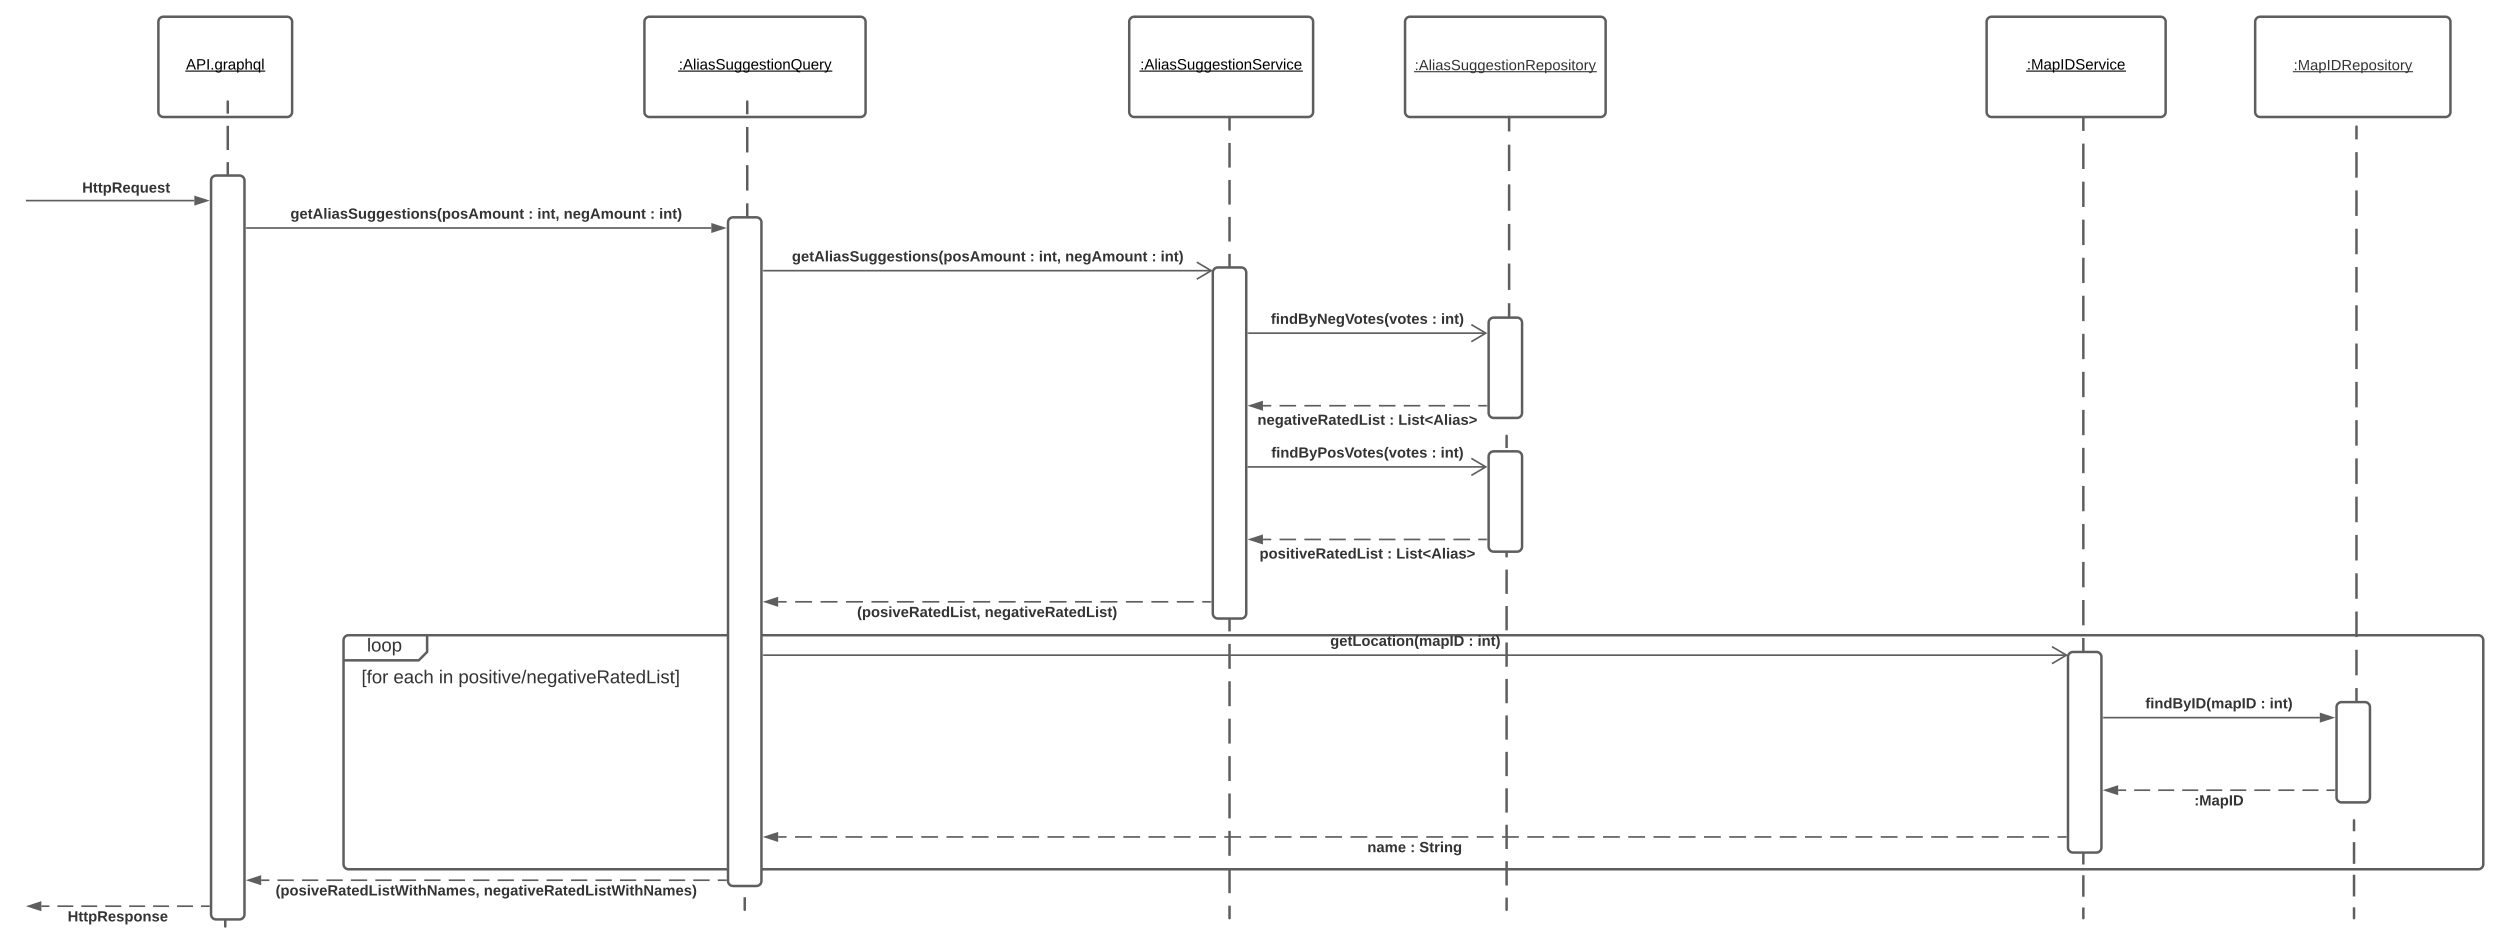 <svg xmlns="http://www.w3.org/2000/svg" xmlns:xlink="http://www.w3.org/1999/xlink" xmlns:lucid="lucid" width="2991" height="1130"><g transform="translate(-289 -100)" lucid:page-tab-id="0_0"><path d="M0 0h3677.73v1322.83H0z" fill="#fff"/><path d="M700 866c0-3.3 2.7-6 6-6h88c3.3 0 6 2.7 6 6v8c0 3.3-1.9 7.9-4.24 10.24l-1.52 1.52C791.9 888.1 787.3 890 784 890h-78c-3.3 0-6-2.7-6-6z" fill="#fff"/><path d="M800 860v20l-10 10h-90" stroke="#5e5e5e" stroke-width="3" fill="none"/><path d="M700 866c0-3.3 2.7-6 6-6h2548c3.3 0 6 2.7 6 6v268c0 3.3-2.7 6-6 6H706c-3.3 0-6-2.7-6-6z" stroke="#5e5e5e" stroke-width="3" fill="none"/><use xlink:href="#a" transform="matrix(1,0,0,1,708,860) translate(20.043 19.444)"/><use xlink:href="#b" transform="matrix(1,0,0,1,712,898) translate(9.475 19.444)"/><use xlink:href="#c" transform="matrix(1,0,0,1,712,898) translate(47.685 19.444)"/><use xlink:href="#d" transform="matrix(1,0,0,1,712,898) translate(102.006 19.444)"/><use xlink:href="#e" transform="matrix(1,0,0,1,712,898) translate(125.401 19.444)"/><path d="M478.5 126c0-3.3 2.7-6 6-6h148c3.3 0 6 2.7 6 6v108c0 3.3-2.7 6-6 6h-148c-3.3 0-6-2.7-6-6z" stroke="#5e5e5e" stroke-width="3" fill="#fff"/><use xlink:href="#f" transform="matrix(1,0,0,1,478.5,120) translate(33.055 63.15)"/><g fill="none"><path d="M561.5 220.75c.4 0 .75.34.75.75v87c0 .4-.34.75-.75.75-.4 0-.75-.34-.75-.75v-87c0-.4.34-.75.75-.75z"/><path d="M562.25 250.5v29m0 14.5v14.5l-.22.53-.53.22-.53-.22-.22-.53V294m0-14.5v-29m0-14.5v-14.5l.22-.53.53-.22.53.22.22.53V236" stroke="#5e5e5e" stroke-width="1.5"/></g><g fill="none"><path d="M558.5 860.75c.4 0 .75.34.75.75v347c0 .4-.34.75-.75.75-.4 0-.75-.34-.75-.75v-347c0-.4.34-.75.75-.75z"/><path d="M559.25 890.42v28.9m0 14.47v28.9m0 14.47v28.9m0 14.47v28.92m0 14.46v28.9m0 14.47v28.9m0 14.47v28.9m0 14.47v14.46l-.22.53-.53.22-.53-.22-.22-.53v-14.46m0-14.46v-28.9m0-14.47v-28.9m0-14.47v-28.9m0-14.47v-28.92m0-14.46v-28.9m0-14.47v-28.9m0-14.47v-28.9m0-14.47V861.5l.22-.53.53-.22.53.22.22.53v14.46" stroke="#5e5e5e" stroke-width="1.5"/></g><path d="M321 340h200.5M321.03 340H320" stroke="#5e5e5e" stroke-width="2" fill="none"/><path d="M536.76 340l-14.26 4.64v-9.28z" stroke="#5e5e5e" stroke-width="2" fill="#5e5e5e"/><path d="M340 316c0-3.3 2.7-6 6-6h188c3.3 0 6 2.7 6 6v18c0 3.3-2.7 6-6 6H346c-3.3 0-6-2.7-6-6z" stroke="#000" stroke-opacity="0" stroke-width="3" fill="#fff" fill-opacity="0"/><use xlink:href="#g" transform="matrix(1,0,0,1,345,315) translate(42.358 15.472)"/><path d="M541.5 316c0-3.3 2.7-6 6-6h28c3.3 0 6 2.7 6 6v878c0 3.3-2.7 6-6 6h-28c-3.3 0-6-2.7-6-6zM1060 126c0-3.3 2.7-6 6-6h252.57c3.3 0 6 2.7 6 6v108c0 3.3-2.7 6-6 6H1066c-3.3 0-6-2.7-6-6z" stroke="#5e5e5e" stroke-width="3" fill="#fff"/><use xlink:href="#h" transform="matrix(1,0,0,1,1060,120) translate(41.105 63.15)"/><g fill="none"><path d="M1180 780.75c.4 0 .75.34.75.75v407c0 .4-.34.75-.75.75-.4 0-.75-.34-.75-.75v-407c0-.4.34-.75.75-.75z"/><path d="M1180.75 811.65v30.15m0 15.07v30.15m0 15.07v30.14m0 15.07v30.16m0 15.08v30.15m0 15.06v30.15m0 15.08v30.15m0 15.07v30.15m0 15.08v15.07l-.22.53-.53.22-.53-.22-.22-.53v-15.07m0-15.08v-30.15m0-15.07v-30.15m0-15.07v-30.14m0-15.07v-30.16m0-15.08V947.3m0-15.06V902.1m0-15.08v-30.15m0-15.07v-30.15m0-15.08V781.5l.22-.53.53-.22.53.22.22.53v15.07" stroke="#5e5e5e" stroke-width="1.5"/></g><path d="M584 372.78h556" stroke="#5e5e5e" stroke-width="2" fill="none"/><path d="M584.03 373.78H583v-2h1.03" fill="#5e5e5e"/><path d="M1155.26 372.78L1141 377.4v-9.26z" stroke="#5e5e5e" stroke-width="2" fill="#5e5e5e"/><use xlink:href="#i" transform="matrix(1,0,0,1,636.454,347.445) translate(0.005 14.222)"/><use xlink:href="#j" transform="matrix(1,0,0,1,636.454,347.445) translate(284.598 14.222)"/><use xlink:href="#k" transform="matrix(1,0,0,1,636.454,347.445) translate(295.412 14.222)"/><use xlink:href="#l" transform="matrix(1,0,0,1,636.454,347.445) translate(326.919 14.222)"/><use xlink:href="#m" transform="matrix(1,0,0,1,636.454,347.445) translate(430.277 14.222)"/><use xlink:href="#n" transform="matrix(1,0,0,1,636.454,347.445) translate(441.091 14.222)"/><path d="M1202.5 423.83h535.68" stroke="#5e5e5e" stroke-width="2" fill="none"/><path d="M1202.53 424.83h-1.03v-2h1.03" fill="#5e5e5e"/><path d="M1720.82 434l17.22-10.17-17.22-10.18" stroke="#5e5e5e" stroke-width="2" fill="none"/><use xlink:href="#i" transform="matrix(1,0,0,1,1236.454,398.499) translate(0.005 14.222)"/><use xlink:href="#j" transform="matrix(1,0,0,1,1236.454,398.499) translate(284.598 14.222)"/><use xlink:href="#k" transform="matrix(1,0,0,1,1236.454,398.499) translate(295.412 14.222)"/><use xlink:href="#l" transform="matrix(1,0,0,1,1236.454,398.499) translate(326.919 14.222)"/><use xlink:href="#m" transform="matrix(1,0,0,1,1236.454,398.499) translate(430.277 14.222)"/><use xlink:href="#n" transform="matrix(1,0,0,1,1236.454,398.499) translate(441.091 14.222)"/><path d="M1160 366c0-3.3 2.7-6 6-6h28c3.3 0 6 2.7 6 6v788c0 3.3-2.7 6-6 6h-28c-3.3 0-6-2.7-6-6z" stroke="#5e5e5e" stroke-width="3" fill="#fff"/><g fill="none"><path d="M1183 220.75c.4 0 .75.34.75.75v137c0 .4-.34.75-.75.75-.4 0-.75-.34-.75-.75v-137c0-.4.34-.75.75-.75z"/><path d="M1183.75 251.94v30.45m0 15.2v30.46m0 15.22v15.22l-.22.53-.53.22-.53-.22-.22-.53v-15.22m0-15.22V297.6m0-15.2v-30.46m0-15.22V221.5l.22-.53.53-.22.53.22.22.53v15.22" stroke="#5e5e5e" stroke-width="1.5"/></g><path d="M1640 126c0-3.3 2.7-6 6-6h208c3.3 0 6 2.7 6 6v108c0 3.3-2.7 6-6 6h-208c-3.3 0-6-2.7-6-6z" stroke="#5e5e5e" stroke-width="3" fill="#fff"/><use xlink:href="#o" transform="matrix(1,0,0,1,1640,120) translate(13.13 63.15)"/><g fill="none"><path d="M1760 240.75c.4 0 .75.34.75.75v177c0 .4-.34.75-.75.75-.4 0-.75-.34-.75-.75v-177c0-.4.34-.75.75-.75z"/><path d="M1760.75 271v29.5m0 14.75v29.5m0 14.75V389m0 14.75v14.75l-.22.53-.53.22-.53-.22-.22-.53v-14.75m0-14.75v-29.5m0-14.75v-29.5m0-14.75V271m0-14.75V241.5l.22-.53.53-.22.53.22.22.53v14.75" stroke="#5e5e5e" stroke-width="1.5"/></g><g fill="none"><path d="M1760 660.75c.4 0 .75.34.75.75v537c0 .4-.34.75-.75.75-.4 0-.75-.34-.75-.75v-537c0-.4.34-.75.75-.75z"/><path d="M1760.75 691.33v29.84m0 14.9v29.85m0 14.9v29.85m0 14.9v29.85m0 14.9v29.85m0 14.9v29.85m0 14.9v29.85m0 14.9v29.85m0 14.9v29.85m0 14.9v29.85m0 14.9v29.85m0 14.9v14.93l-.22.53-.53.22-.53-.22-.22-.53v-14.92m0-14.9v-29.85m0-14.9v-29.85m0-14.9v-29.85m0-14.9v-29.85m0-14.9v-29.85m0-14.9v-29.85m0-14.9v-29.85m0-14.9v-29.85m0-14.9v-29.85m0-14.9v-29.85m0-14.9v-29.85m0-14.9V661.5l.22-.53.53-.22.53.22.22.53v14.92" stroke="#5e5e5e" stroke-width="1.5"/></g><path d="M1740 426c0-3.3 2.7-6 6-6h28c3.3 0 6 2.7 6 6v408c0 3.3-2.7 6-6 6h-28c-3.3 0-6-2.7-6-6zM1970 126c0-3.3 2.7-6 6-6h228c3.3 0 6 2.7 6 6v108c0 3.3-2.7 6-6 6h-228c-3.3 0-6-2.7-6-6z" stroke="#5e5e5e" stroke-width="3" fill="#fff"/><use xlink:href="#p" transform="matrix(1,0,0,1,1975,125) translate(6.506 58.91)"/><path d="M2070 486c0-3.3 2.7-6 6-6h28c3.3 0 6 2.7 6 6v108c0 3.3-2.7 6-6 6h-28c-3.3 0-6-2.7-6-6z" stroke="#5e5e5e" stroke-width="3" fill="#fff"/><path d="M1782.5 498.58h284.18" stroke="#5e5e5e" stroke-width="2" fill="none"/><path d="M1782.53 499.58h-1.03v-2h1.03" fill="#5e5e5e"/><path d="M2049.32 508.76l17.22-10.18-17.22-10.18" stroke="#5e5e5e" stroke-width="2" fill="none"/><use xlink:href="#q" transform="matrix(1,0,0,1,1809.494,473.249) translate(0.005 14.222)"/><use xlink:href="#r" transform="matrix(1,0,0,1,1809.494,473.249) translate(192.696 14.222)"/><use xlink:href="#s" transform="matrix(1,0,0,1,1809.494,473.249) translate(203.511 14.222)"/><g fill="none"><path d="M2091.5 620.75c.4 0 .75.34.75.75v567c0 .4-.34.75-.75.75-.4 0-.75-.34-.75-.75v-567c0-.4.34-.75.75-.75z"/><path d="M2092.25 650.58v29.07m0 14.54v29.07m0 14.54v29.08m0 14.54v29.08m0 14.54v29.08m0 14.53v29.08m0 14.54v29.08m0 14.53v29.08m0 14.54v29.08m0 14.54v29.07m0 14.53v29.08m0 14.55v29.07m0 14.54v14.54l-.22.53-.53.22-.53-.22-.22-.53v-14.54m0-14.54v-29.07m0-14.54v-29.07m0-14.54v-29.08m0-14.54V999.5m0-14.54v-29.08m0-14.53v-29.08m0-14.54v-29.08m0-14.53v-29.08m0-14.54v-29.08m0-14.54V737.8m0-14.53V694.2m0-14.55v-29.07m0-14.54V621.5l.22-.53.53-.22.53.22.22.53v14.54" stroke="#5e5e5e" stroke-width="1.5"/></g><g fill="none"><path d="M2094.5 240.75c.4 0 .75.34.75.75v237c0 .4-.34.75-.75.75-.4 0-.75-.34-.75-.75v-237c0-.4.34-.75.75-.75z"/><path d="M2095.25 273.1v31.6m0 15.8v31.6m0 15.8v31.6m0 15.8v31.6m0 15.8v15.8l-.22.53-.53.22-.53-.22-.22-.53v-15.8m0-15.8v-31.6m0-15.8v-31.6m0-15.8v-31.6m0-15.8v-31.6m0-15.8v-15.8l.22-.53.53-.22.53.22.22.53v15.8" stroke="#5e5e5e" stroke-width="1.5"/></g><path d="M2067.5 585.4h-9.9m-9.9 0h-19.83m-9.9 0h-19.82m-9.9 0h-19.82m-9.9 0h-19.83m-9.9 0h-19.82m-9.9 0h-19.82m-9.9 0h-19.82m-9.9 0h-19.82m-9.9 0H1800" stroke="#5e5e5e" stroke-width="2" fill="none"/><path d="M2068.5 586.4h-1.03v-2h1.03" fill="#5e5e5e"/><path d="M1784.74 585.4l14.26-4.63v9.27z" stroke="#5e5e5e" stroke-width="2" fill="#5e5e5e"/><use xlink:href="#t" transform="matrix(1,0,0,1,1793.444,594.04) translate(0.005 14.222)"/><use xlink:href="#r" transform="matrix(1,0,0,1,1793.444,594.04) translate(157.635 14.222)"/><use xlink:href="#u" transform="matrix(1,0,0,1,1793.444,594.04) translate(168.449 14.222)"/><path d="M1737.5 820h-10.15m-10.14 0h-20.3m-10.14 0h-20.3m-10.14 0h-20.3m-10.14 0h-20.3m-10.14 0h-20.3m-10.14 0h-20.3m-10.14 0h-20.3m-10.14 0h-20.3m-10.14 0h-20.3m-10.14 0h-20.3m-10.14 0h-20.3m-10.15 0h-20.3m-10.14 0h-20.28m-10.15 0h-20.3m-10.14 0h-20.3m-10.14 0h-20.3m-10.15 0H1220" stroke="#5e5e5e" stroke-width="2" fill="none"/><path d="M1738.5 821h-1.03v-2h1.03" fill="#5e5e5e"/><path d="M1204.74 820l14.26-4.64v9.28z" stroke="#5e5e5e" stroke-width="2" fill="#5e5e5e"/><use xlink:href="#v" transform="matrix(1,0,0,1,1314.37,824) translate(0.005 14.222)"/><use xlink:href="#w" transform="matrix(1,0,0,1,1314.37,824) translate(152.696 14.222)"/><path d="M1157.5 1153.1h-9.75m-9.76 0h-19.52m-9.75 0h-19.5m-9.76 0h-19.5m-9.77 0h-19.5m-9.76 0h-19.5m-9.76 0h-19.5m-9.77 0h-19.5m-9.75 0h-19.5m-9.76 0h-19.52m-9.76 0h-19.5m-9.76 0h-19.5m-9.76 0h-19.5m-9.77 0h-19.5m-9.76 0h-19.5m-9.76 0h-19.5m-9.75 0h-19.5m-9.77 0h-19.5m-9.76 0h-19.5m-9.76 0h-9.76" stroke="#5e5e5e" stroke-width="2" fill="none"/><path d="M1158.5 1154.1h-1.03v-2h1.03" fill="#5e5e5e"/><path d="M586.24 1153.1l14.26-4.64v9.27z" stroke="#5e5e5e" stroke-width="2" fill="#5e5e5e"/><use xlink:href="#x" transform="matrix(1,0,0,1,618.676,1157.094) translate(0.005 14.222)"/><use xlink:href="#y" transform="matrix(1,0,0,1,618.676,1157.094) translate(249.141 14.222)"/><path d="M2070 646c0-3.3 2.7-6 6-6h28c3.3 0 6 2.7 6 6v108c0 3.3-2.7 6-6 6h-28c-3.3 0-6-2.7-6-6z" stroke="#5e5e5e" stroke-width="3" fill="#fff"/><path d="M1782.5 658.58h284.18M1782.53 658.58h-1.03M2049.32 668.76l17.22-10.18-17.22-10.18" stroke="#5e5e5e" stroke-width="2" fill="none"/><use xlink:href="#z" transform="matrix(1,0,0,1,1809.963,633.249) translate(0.005 14.222)"/><use xlink:href="#r" transform="matrix(1,0,0,1,1809.963,633.249) translate(191.758 14.222)"/><use xlink:href="#s" transform="matrix(1,0,0,1,1809.963,633.249) translate(202.573 14.222)"/><path d="M2067.5 745.4h-9.9m-9.9 0h-19.83m-9.9 0h-19.82m-9.9 0h-19.82m-9.9 0h-19.83m-9.9 0h-19.82m-9.9 0h-19.82m-9.9 0h-19.82m-9.9 0h-19.82m-9.9 0H1800" stroke="#5e5e5e" stroke-width="2" fill="none"/><path d="M2068.5 746.4h-1.03v-2h1.03" fill="#5e5e5e"/><path d="M1784.74 745.4l14.26-4.63v9.27z" stroke="#5e5e5e" stroke-width="2" fill="#5e5e5e"/><use xlink:href="#A" transform="matrix(1,0,0,1,1795.914,754.04) translate(0.005 14.222)"/><use xlink:href="#r" transform="matrix(1,0,0,1,1795.914,754.04) translate(152.696 14.222)"/><use xlink:href="#u" transform="matrix(1,0,0,1,1795.914,754.04) translate(163.511 14.222)"/><path d="M1202.5 883.83h1558.83" stroke="#5e5e5e" stroke-width="2" fill="none"/><path d="M1202.53 884.83h-1.03v-2h1.03" fill="#5e5e5e"/><path d="M2743.98 894l17.2-10.17-17.2-10.18" stroke="#5e5e5e" stroke-width="2" fill="none"/><use xlink:href="#B" transform="matrix(1,0,0,1,1880.451,858.499) translate(0.005 14.222)"/><use xlink:href="#j" transform="matrix(1,0,0,1,1880.451,858.499) translate(165.437 14.222)"/><use xlink:href="#n" transform="matrix(1,0,0,1,1880.451,858.499) translate(176.252 14.222)"/><path d="M2665.8 126c0-3.3 2.7-6 6-6h202.18c3.32 0 6 2.7 6 6v108c0 3.3-2.68 6-6 6H2671.8c-3.3 0-6-2.7-6-6z" stroke="#5e5e5e" stroke-width="3" fill="#fff"/><use xlink:href="#C" transform="matrix(1,0,0,1,2665.802,120) translate(48.105 63.15)"/><path d="M2763.16 886c0-3.3 2.68-6 6-6h28c3.3 0 6 2.7 6 6v228c0 3.3-2.7 6-6 6h-28c-3.32 0-6-2.7-6-6z" stroke="#5e5e5e" stroke-width="3" fill="#fff"/><g fill="none"><path d="M2781.5 1120.75c.4 0 .75.34.75.75v77c0 .4-.34.75-.75.75-.4 0-.75-.34-.75-.75v-77c0-.4.34-.75.75-.75z"/><path d="M2782.25 1147.17v25.66m0 12.84v12.83l-.22.53-.53.22-.53-.22-.22-.53v-12.83m0-12.84v-25.66m0-12.84v-12.83l.22-.53.53-.22.53.22.22.53v12.83" stroke="#5e5e5e" stroke-width="1.5"/></g><g fill="none"><path d="M2781.5 240.75c.4 0 .75.34.75.75v637c0 .4-.34.75-.75.75-.4 0-.75-.34-.75-.75v-637c0-.4.34-.75.75-.75z"/><path d="M2782.25 271.83v30.34m0 15.16v30.34m0 15.16v30.34m0 15.16v30.34m0 15.16v30.34m0 15.16v30.34m0 15.16v30.34m0 15.16v30.34m0 15.16v30.34m0 15.16v30.34m0 15.16v30.34m0 15.16v30.34m0 15.16v30.34m0 15.16v15.17l-.22.53-.53.22-.53-.22-.22-.53v-15.17m0-15.16v-30.34m0-15.16v-30.34m0-15.16v-30.34m0-15.16v-30.34m0-15.16v-30.34m0-15.16v-30.34m0-15.16v-30.34m0-15.16v-30.34m0-15.16v-30.34m0-15.16v-30.34m0-15.16v-30.34m0-15.16v-30.34m0-15.16v-30.34m0-15.16V241.5l.22-.53.53-.22.53.22.22.53v15.17" stroke="#5e5e5e" stroke-width="1.5"/></g><path d="M2987.07 126c0-3.3 2.7-6 6-6h221.65c3.32 0 6 2.7 6 6v108c0 3.3-2.68 6-6 6h-221.65c-3.3 0-6-2.7-6-6z" stroke="#5e5e5e" stroke-width="3" fill="#fff"/><g><use xlink:href="#D" transform="matrix(1,0,0,1,2992.071,125) translate(41.012 58.91)"/></g><path d="M3084.43 946c0-3.3 2.68-6 6-6h28c3.3 0 6 2.7 6 6v108c0 3.3-2.7 6-6 6h-28c-3.32 0-6-2.7-6-6z" stroke="#5e5e5e" stroke-width="3" fill="#fff"/><path d="M2805.66 958.58h258.76" stroke="#5e5e5e" stroke-width="2" fill="none"/><path d="M2805.68 959.58h-1.02v-2h1.02" fill="#5e5e5e"/><path d="M3079.7 958.58l-14.28 4.64v-9.27z" stroke="#5e5e5e" stroke-width="2" fill="#5e5e5e"/><g><use xlink:href="#E" transform="matrix(1,0,0,1,2855.692,933.249) translate(0.005 14.222)"/><use xlink:href="#r" transform="matrix(1,0,0,1,2855.692,933.249) translate(137.882 14.222)"/><use xlink:href="#F" transform="matrix(1,0,0,1,2855.692,933.249) translate(148.696 14.222)"/></g><g fill="none"><path d="M3105.36 1080.75c.4 0 .75.34.75.75v117c0 .4-.33.75-.74.75-.42 0-.75-.34-.75-.75v-117c0-.4.34-.75.76-.75z"/><path d="M3106.1 1107.5v26m0 13v26m0 13v13l-.2.53-.54.22-.53-.22-.22-.53v-13m0-13v-26m0-13v-26m0-13v-13l.23-.53.53-.22.53.22.2.53v13" stroke="#5e5e5e" stroke-width="1.5"/></g><g fill="none"><path d="M3108.28 250.75c.4 0 .75.34.75.75v687c0 .4-.34.75-.75.75-.42 0-.75-.34-.75-.75v-687c0-.4.33-.75.75-.75z"/><path d="M3109.03 282.03v30.54m0 15.26v30.54m0 15.26v30.54m0 15.26v30.54m0 15.26v30.54m0 15.26v30.54m0 15.26v30.54m0 15.26v30.54m0 15.26v30.54m0 15.26v30.54m0 15.26v30.54m0 15.26v30.54m0 15.26v30.54m0 15.26v30.54m0 15.26v15.27l-.22.53-.52.22-.53-.22-.22-.53v-15.27m0-15.26v-30.54m0-15.26v-30.54m0-15.26v-30.54m0-15.26v-30.54m0-15.26v-30.54m0-15.26v-30.54m0-15.26v-30.54m0-15.26v-30.54m0-15.26v-30.54m0-15.26v-30.54m0-15.26v-30.54m0-15.26v-30.54m0-15.26v-30.54m0-15.26v-30.54m0-15.26V251.5l.22-.53.53-.22.53.22.23.53v15.27" stroke="#5e5e5e" stroke-width="1.5"/></g><path d="M3081.93 1045.4h-9.6m-9.57 0h-19.17m-9.6 0h-19.16m-9.6 0h-19.15m-9.6 0h-19.17m-9.58 0h-19.17m-9.58 0h-19.17m-9.58 0h-19.17m-9.6 0h-19.15m-9.6 0h-9.57" stroke="#5e5e5e" stroke-width="2" fill="none"/><path d="M3082.93 1046.4h-1.03v-2h1.03" fill="#5e5e5e"/><path d="M2807.9 1045.4l14.26-4.63v9.27z" stroke="#5e5e5e" stroke-width="2" fill="#5e5e5e"/><g><use xlink:href="#G" transform="matrix(1,0,0,1,2914.26,1049.404) translate(0.005 14.222)"/></g><path d="M2760.66 1101.33h-10.07m-10.08 0h-20.14m-10.07 0h-20.13m-10.07 0h-20.14m-10.07 0h-20.15m-10.07 0h-20.14m-10.07 0h-20.14m-10.07 0h-20.14m-10.07 0h-20.13m-10.07 0h-20.14m-10.06 0h-20.14m-10.07 0h-20.14m-10.08 0h-20.14m-10.07 0h-20.13m-10.07 0h-20.14m-10.07 0h-20.15m-10.07 0h-20.14m-10.07 0h-20.13m-10.07 0h-20.14m-10.07 0h-20.14m-10.07 0h-20.14m-10.06 0h-20.14m-10.07 0H2086m-10.08 0h-20.14m-10.07 0h-20.13m-10.07 0h-20.14m-10.07 0h-20.15m-10.06 0h-20.15m-10.07 0h-20.14m-10.07 0h-20.14m-10.07 0h-20.14m-10.07 0h-20.14m-10.06 0h-20.14m-10.07 0h-20.14m-10.08 0h-20.14m-10.07 0h-20.13m-10.06 0h-20.13m-10.07 0h-20.14m-10.07 0h-20.15m-10.07 0h-20.14m-10.07 0h-20.14m-10.07 0h-20.14m-10.07 0h-20.14m-10.06 0h-20.14m-10.07 0h-20.14m-10.08 0h-20.13m-10.08 0h-20.14m-10.07 0h-20.13m-10.07 0h-20.14m-10.07 0h-20.15m-10.07 0h-20.14m-10.07 0H1220" stroke="#5e5e5e" stroke-width="2" fill="none"/><path d="M2761.66 1102.33h-1.03v-2h1.03" fill="#5e5e5e"/><path d="M1204.74 1101.33l14.26-4.63v9.27z" stroke="#5e5e5e" stroke-width="2" fill="#5e5e5e"/><g><use xlink:href="#H" transform="matrix(1,0,0,1,1924.911,1105.333) translate(0.005 14.222)"/><use xlink:href="#r" transform="matrix(1,0,0,1,1924.911,1105.333) translate(51.314 14.222)"/><use xlink:href="#I" transform="matrix(1,0,0,1,1924.911,1105.333) translate(62.128 14.222)"/></g><path d="M539 1184.17h-9.55m-9.55 0h-19.1m-9.54 0h-19.1m-9.54 0h-19.1m-9.54 0h-19.1m-9.55 0h-19.1m-9.54 0h-19.1m-9.55 0h-9.55" stroke="#5e5e5e" stroke-width="2" fill="none"/><path d="M540 1185.17h-1.03v-2H540" fill="#5e5e5e"/><path d="M323.24 1184.17l14.26-4.64v9.27z" stroke="#5e5e5e" stroke-width="2" fill="#5e5e5e"/><g><use xlink:href="#J" transform="matrix(1,0,0,1,369.951,1188.166) translate(0.005 14.222)"/></g><defs><path fill="#333" d="M24 0v-261h32V0H24" id="K"/><path fill="#333" d="M100-194c62-1 85 37 85 99 1 63-27 99-86 99S16-35 15-95c0-66 28-99 85-99zM99-20c44 1 53-31 53-75 0-43-8-75-51-75s-53 32-53 75 10 74 51 75" id="L"/><path fill="#333" d="M115-194c55 1 70 41 70 98S169 2 115 4C84 4 66-9 55-30l1 105H24l-1-265h31l2 30c10-21 28-34 59-34zm-8 174c40 0 45-34 45-75s-6-73-45-74c-42 0-51 32-51 76 0 43 10 73 51 73" id="M"/><g id="a"><use transform="matrix(0.062,0,0,0.062,0,0)" xlink:href="#K"/><use transform="matrix(0.062,0,0,0.062,4.877,0)" xlink:href="#L"/><use transform="matrix(0.062,0,0,0.062,17.222,0)" xlink:href="#L"/><use transform="matrix(0.062,0,0,0.062,29.568,0)" xlink:href="#M"/></g><path fill="#333" d="M26 75v-336h71v23H56V52h41v23H26" id="N"/><path fill="#333" d="M101-234c-31-9-42 10-38 44h38v23H63V0H32v-167H5v-23h27c-7-52 17-82 69-68v24" id="O"/><path fill="#333" d="M114-163C36-179 61-72 57 0H25l-1-190h30c1 12-1 29 2 39 6-27 23-49 58-41v29" id="P"/><g id="b"><use transform="matrix(0.062,0,0,0.062,0,0)" xlink:href="#N"/><use transform="matrix(0.062,0,0,0.062,6.173,0)" xlink:href="#O"/><use transform="matrix(0.062,0,0,0.062,12.346,0)" xlink:href="#L"/><use transform="matrix(0.062,0,0,0.062,24.691,0)" xlink:href="#P"/></g><path fill="#333" d="M100-194c63 0 86 42 84 106H49c0 40 14 67 53 68 26 1 43-12 49-29l28 8c-11 28-37 45-77 45C44 4 14-33 15-96c1-61 26-98 85-98zm52 81c6-60-76-77-97-28-3 7-6 17-6 28h103" id="Q"/><path fill="#333" d="M141-36C126-15 110 5 73 4 37 3 15-17 15-53c-1-64 63-63 125-63 3-35-9-54-41-54-24 1-41 7-42 31l-33-3c5-37 33-52 76-52 45 0 72 20 72 64v82c-1 20 7 32 28 27v20c-31 9-61-2-59-35zM48-53c0 20 12 33 32 33 41-3 63-29 60-74-43 2-92-5-92 41" id="R"/><path fill="#333" d="M96-169c-40 0-48 33-48 73s9 75 48 75c24 0 41-14 43-38l32 2c-6 37-31 61-74 61-59 0-76-41-82-99-10-93 101-131 147-64 4 7 5 14 7 22l-32 3c-4-21-16-35-41-35" id="S"/><path fill="#333" d="M106-169C34-169 62-67 57 0H25v-261h32l-1 103c12-21 28-36 61-36 89 0 53 116 60 194h-32v-121c2-32-8-49-39-48" id="T"/><g id="c"><use transform="matrix(0.062,0,0,0.062,0,0)" xlink:href="#Q"/><use transform="matrix(0.062,0,0,0.062,12.346,0)" xlink:href="#R"/><use transform="matrix(0.062,0,0,0.062,24.691,0)" xlink:href="#S"/><use transform="matrix(0.062,0,0,0.062,35.802,0)" xlink:href="#T"/></g><path fill="#333" d="M24-231v-30h32v30H24zM24 0v-190h32V0H24" id="U"/><path fill="#333" d="M117-194c89-4 53 116 60 194h-32v-121c0-31-8-49-39-48C34-167 62-67 57 0H25l-1-190h30c1 10-1 24 2 32 11-22 29-35 61-36" id="V"/><g id="d"><use transform="matrix(0.062,0,0,0.062,0,0)" xlink:href="#U"/><use transform="matrix(0.062,0,0,0.062,4.877,0)" xlink:href="#V"/></g><path fill="#333" d="M135-143c-3-34-86-38-87 0 15 53 115 12 119 90S17 21 10-45l28-5c4 36 97 45 98 0-10-56-113-15-118-90-4-57 82-63 122-42 12 7 21 19 24 35" id="W"/><path fill="#333" d="M59-47c-2 24 18 29 38 22v24C64 9 27 4 27-40v-127H5v-23h24l9-43h21v43h35v23H59v120" id="X"/><path fill="#333" d="M108 0H70L1-190h34L89-25l56-165h34" id="Y"/><path fill="#333" d="M0 4l72-265h28L28 4H0" id="Z"/><path fill="#333" d="M177-190C167-65 218 103 67 71c-23-6-38-20-44-43l32-5c15 47 100 32 89-28v-30C133-14 115 1 83 1 29 1 15-40 15-95c0-56 16-97 71-98 29-1 48 16 59 35 1-10 0-23 2-32h30zM94-22c36 0 50-32 50-73 0-42-14-75-50-75-39 0-46 34-46 75s6 73 46 73" id="aa"/><path fill="#333" d="M233-177c-1 41-23 64-60 70L243 0h-38l-65-103H63V0H30v-248c88 3 205-21 203 71zM63-129c60-2 137 13 137-47 0-61-80-42-137-45v92" id="ab"/><path fill="#333" d="M85-194c31 0 48 13 60 33l-1-100h32l1 261h-30c-2-10 0-23-3-31C134-8 116 4 85 4 32 4 16-35 15-94c0-66 23-100 70-100zm9 24c-40 0-46 34-46 75 0 40 6 74 45 74 42 0 51-32 51-76 0-42-9-74-50-73" id="ac"/><path fill="#333" d="M30 0v-248h33v221h125V0H30" id="ad"/><path fill="#333" d="M3 75V52h41v-290H3v-23h71V75H3" id="ae"/><g id="e"><use transform="matrix(0.062,0,0,0.062,0,0)" xlink:href="#M"/><use transform="matrix(0.062,0,0,0.062,12.346,0)" xlink:href="#L"/><use transform="matrix(0.062,0,0,0.062,24.691,0)" xlink:href="#W"/><use transform="matrix(0.062,0,0,0.062,35.802,0)" xlink:href="#U"/><use transform="matrix(0.062,0,0,0.062,40.679,0)" xlink:href="#X"/><use transform="matrix(0.062,0,0,0.062,46.852,0)" xlink:href="#U"/><use transform="matrix(0.062,0,0,0.062,51.728,0)" xlink:href="#Y"/><use transform="matrix(0.062,0,0,0.062,62.84,0)" xlink:href="#Q"/><use transform="matrix(0.062,0,0,0.062,75.185,0)" xlink:href="#Z"/><use transform="matrix(0.062,0,0,0.062,81.358,0)" xlink:href="#V"/><use transform="matrix(0.062,0,0,0.062,93.704,0)" xlink:href="#Q"/><use transform="matrix(0.062,0,0,0.062,106.049,0)" xlink:href="#aa"/><use transform="matrix(0.062,0,0,0.062,118.395,0)" xlink:href="#R"/><use transform="matrix(0.062,0,0,0.062,130.741,0)" xlink:href="#X"/><use transform="matrix(0.062,0,0,0.062,136.914,0)" xlink:href="#U"/><use transform="matrix(0.062,0,0,0.062,141.79,0)" xlink:href="#Y"/><use transform="matrix(0.062,0,0,0.062,152.901,0)" xlink:href="#Q"/><use transform="matrix(0.062,0,0,0.062,165.247,0)" xlink:href="#ab"/><use transform="matrix(0.062,0,0,0.062,181.235,0)" xlink:href="#R"/><use transform="matrix(0.062,0,0,0.062,193.58,0)" xlink:href="#X"/><use transform="matrix(0.062,0,0,0.062,199.753,0)" xlink:href="#Q"/><use transform="matrix(0.062,0,0,0.062,212.099,0)" xlink:href="#ac"/><use transform="matrix(0.062,0,0,0.062,224.444,0)" xlink:href="#ad"/><use transform="matrix(0.062,0,0,0.062,236.79,0)" xlink:href="#U"/><use transform="matrix(0.062,0,0,0.062,241.667,0)" xlink:href="#W"/><use transform="matrix(0.062,0,0,0.062,252.778,0)" xlink:href="#X"/><use transform="matrix(0.062,0,0,0.062,258.951,0)" xlink:href="#ae"/></g><path d="M205 0l-28-72H64L36 0H1l101-248h38L239 0h-34zm-38-99l-47-123c-12 45-31 82-46 123h93" id="af"/><path d="M30-248c87 1 191-15 191 75 0 78-77 80-158 76V0H30v-248zm33 125c57 0 124 11 124-50 0-59-68-47-124-48v98" id="ag"/><path d="M33 0v-248h34V0H33" id="ah"/><path d="M33 0v-38h34V0H33" id="ai"/><path d="M177-190C167-65 218 103 67 71c-23-6-38-20-44-43l32-5c15 47 100 32 89-28v-30C133-14 115 1 83 1 29 1 15-40 15-95c0-56 16-97 71-98 29-1 48 16 59 35 1-10 0-23 2-32h30zM94-22c36 0 50-32 50-73 0-42-14-75-50-75-39 0-46 34-46 75s6 73 46 73" id="aj"/><path d="M114-163C36-179 61-72 57 0H25l-1-190h30c1 12-1 29 2 39 6-27 23-49 58-41v29" id="ak"/><path d="M141-36C126-15 110 5 73 4 37 3 15-17 15-53c-1-64 63-63 125-63 3-35-9-54-41-54-24 1-41 7-42 31l-33-3c5-37 33-52 76-52 45 0 72 20 72 64v82c-1 20 7 32 28 27v20c-31 9-61-2-59-35zM48-53c0 20 12 33 32 33 41-3 63-29 60-74-43 2-92-5-92 41" id="al"/><path d="M115-194c55 1 70 41 70 98S169 2 115 4C84 4 66-9 55-30l1 105H24l-1-265h31l2 30c10-21 28-34 59-34zm-8 174c40 0 45-34 45-75s-6-73-45-74c-42 0-51 32-51 76 0 43 10 73 51 73" id="am"/><path d="M106-169C34-169 62-67 57 0H25v-261h32l-1 103c12-21 28-36 61-36 89 0 53 116 60 194h-32v-121c2-32-8-49-39-48" id="an"/><path d="M145-31C134-9 116 4 85 4 32 4 16-35 15-94c0-59 17-99 70-100 32-1 48 14 60 33 0-11-1-24 2-32h30l-1 268h-32zM93-21c41 0 51-33 51-76s-8-73-50-73c-40 0-46 35-46 75s5 74 45 74" id="ao"/><path d="M24 0v-261h32V0H24" id="ap"/><g id="f"><use transform="matrix(0.05,0,0,0.05,0,0)" xlink:href="#af"/><use transform="matrix(0.05,0,0,0.05,12,0)" xlink:href="#ag"/><use transform="matrix(0.05,0,0,0.05,24,0)" xlink:href="#ah"/><use transform="matrix(0.05,0,0,0.05,29,0)" xlink:href="#ai"/><use transform="matrix(0.05,0,0,0.05,34,0)" xlink:href="#aj"/><use transform="matrix(0.05,0,0,0.05,44,0)" xlink:href="#ak"/><use transform="matrix(0.05,0,0,0.05,49.95,0)" xlink:href="#al"/><use transform="matrix(0.05,0,0,0.05,59.95,0)" xlink:href="#am"/><use transform="matrix(0.05,0,0,0.05,69.95,0)" xlink:href="#an"/><use transform="matrix(0.05,0,0,0.05,79.95,0)" xlink:href="#ao"/><use transform="matrix(0.05,0,0,0.05,89.95,0)" xlink:href="#ap"/><path d="M-.9 1.25h95.7v1.32H-.9z"/></g><path fill="#333" d="M186 0v-106H76V0H24v-248h52v99h110v-99h50V0h-50" id="aq"/><path fill="#333" d="M115-3C79 11 28 4 28-45v-112H4v-33h27l15-45h31v45h36v33H77v99c-1 23 16 31 38 25v30" id="ar"/><path fill="#333" d="M135-194c53 0 70 44 70 98 0 56-19 98-73 100-31 1-45-17-59-34 3 33 2 69 2 105H25l-1-265h48c2 10 0 23 3 31 11-24 29-35 60-35zM114-30c33 0 39-31 40-66 0-38-9-64-40-64-56 0-55 130 0 130" id="as"/><path fill="#333" d="M240-174c0 40-23 61-54 70L253 0h-59l-57-94H76V0H24v-248c93 4 217-23 216 74zM76-134c48-2 112 12 112-38 0-48-66-32-112-35v73" id="at"/><path fill="#333" d="M185-48c-13 30-37 53-82 52C43 2 14-33 14-96s30-98 90-98c62 0 83 45 84 108H66c0 31 8 55 39 56 18 0 30-7 34-22zm-45-69c5-46-57-63-70-21-2 6-4 13-4 21h74" id="au"/><path fill="#333" d="M84 4C32 4 15-41 15-95c0-55 18-99 73-99 29 0 47 12 58 34l2-30h48l-1 265h-49V-32C136-9 114 4 84 4zm21-34c32 0 41-29 41-66 0-36-9-64-40-64-33 0-39 30-40 65 0 43 13 65 39 65" id="av"/><path fill="#333" d="M85 4C-2 5 27-109 22-190h50c7 57-23 150 33 157 60-5 35-97 40-157h50l1 190h-47c-2-12 1-28-3-38-12 25-28 42-61 42" id="aw"/><path fill="#333" d="M137-138c1-29-70-34-71-4 15 46 118 7 119 86 1 83-164 76-172 9l43-7c4 19 20 25 44 25 33 8 57-30 24-41C81-84 22-81 20-136c-2-80 154-74 161-7" id="ax"/><g id="g"><use transform="matrix(0.049,0,0,0.049,0,0)" xlink:href="#aq"/><use transform="matrix(0.049,0,0,0.049,12.79,0)" xlink:href="#ar"/><use transform="matrix(0.049,0,0,0.049,18.667,0)" xlink:href="#ar"/><use transform="matrix(0.049,0,0,0.049,24.543,0)" xlink:href="#as"/><use transform="matrix(0.049,0,0,0.049,35.358,0)" xlink:href="#at"/><use transform="matrix(0.049,0,0,0.049,48.148,0)" xlink:href="#au"/><use transform="matrix(0.049,0,0,0.049,58.025,0)" xlink:href="#av"/><use transform="matrix(0.049,0,0,0.049,68.84,0)" xlink:href="#aw"/><use transform="matrix(0.049,0,0,0.049,79.654,0)" xlink:href="#au"/><use transform="matrix(0.049,0,0,0.049,89.531,0)" xlink:href="#ax"/><use transform="matrix(0.049,0,0,0.049,99.407,0)" xlink:href="#ar"/></g><path d="M33-154v-36h34v36H33zM33 0v-36h34V0H33" id="ay"/><path d="M24-231v-30h32v30H24zM24 0v-190h32V0H24" id="az"/><path d="M135-143c-3-34-86-38-87 0 15 53 115 12 119 90S17 21 10-45l28-5c4 36 97 45 98 0-10-56-113-15-118-90-4-57 82-63 122-42 12 7 21 19 24 35" id="aA"/><path d="M185-189c-5-48-123-54-124 2 14 75 158 14 163 119 3 78-121 87-175 55-17-10-28-26-33-46l33-7c5 56 141 63 141-1 0-78-155-14-162-118-5-82 145-84 179-34 5 7 8 16 11 25" id="aB"/><path d="M84 4C-5 8 30-112 23-190h32v120c0 31 7 50 39 49 72-2 45-101 50-169h31l1 190h-30c-1-10 1-25-2-33-11 22-28 36-60 37" id="aC"/><path d="M100-194c63 0 86 42 84 106H49c0 40 14 67 53 68 26 1 43-12 49-29l28 8c-11 28-37 45-77 45C44 4 14-33 15-96c1-61 26-98 85-98zm52 81c6-60-76-77-97-28-3 7-6 17-6 28h103" id="aD"/><path d="M59-47c-2 24 18 29 38 22v24C64 9 27 4 27-40v-127H5v-23h24l9-43h21v43h35v23H59v120" id="aE"/><path d="M100-194c62-1 85 37 85 99 1 63-27 99-86 99S16-35 15-95c0-66 28-99 85-99zM99-20c44 1 53-31 53-75 0-43-8-75-51-75s-53 32-53 75 10 74 51 75" id="aF"/><path d="M117-194c89-4 53 116 60 194h-32v-121c0-31-8-49-39-48C34-167 62-67 57 0H25l-1-190h30c1 10-1 24 2 32 11-22 29-35 61-36" id="aG"/><path d="M140-251c81 0 123 46 123 126C263-53 228-8 163 1c7 30 30 48 69 40v23c-55 16-95-15-103-61C56-3 17-48 17-125c0-80 42-126 123-126zm0 227c63 0 89-41 89-101s-29-99-89-99c-61 0-89 39-89 99S79-25 140-24" id="aH"/><path d="M179-190L93 31C79 59 56 82 12 73V49c39 6 53-20 64-50L1-190h34L92-34l54-156h33" id="aI"/><g id="h"><use transform="matrix(0.05,0,0,0.05,0,0)" xlink:href="#ay"/><use transform="matrix(0.05,0,0,0.05,5,0)" xlink:href="#af"/><use transform="matrix(0.05,0,0,0.05,17,0)" xlink:href="#ap"/><use transform="matrix(0.05,0,0,0.05,20.95,0)" xlink:href="#az"/><use transform="matrix(0.05,0,0,0.05,24.9,0)" xlink:href="#al"/><use transform="matrix(0.05,0,0,0.05,34.9,0)" xlink:href="#aA"/><use transform="matrix(0.05,0,0,0.05,43.9,0)" xlink:href="#aB"/><use transform="matrix(0.05,0,0,0.05,55.9,0)" xlink:href="#aC"/><use transform="matrix(0.05,0,0,0.05,65.9,0)" xlink:href="#aj"/><use transform="matrix(0.05,0,0,0.05,75.9,0)" xlink:href="#aj"/><use transform="matrix(0.05,0,0,0.05,85.9,0)" xlink:href="#aD"/><use transform="matrix(0.05,0,0,0.05,95.9,0)" xlink:href="#aA"/><use transform="matrix(0.05,0,0,0.05,104.9,0)" xlink:href="#aE"/><use transform="matrix(0.05,0,0,0.05,109.9,0)" xlink:href="#az"/><use transform="matrix(0.05,0,0,0.05,113.85,0)" xlink:href="#aF"/><use transform="matrix(0.05,0,0,0.05,123.85,0)" xlink:href="#aG"/><use transform="matrix(0.05,0,0,0.05,133.85,0)" xlink:href="#aH"/><use transform="matrix(0.05,0,0,0.05,147.85,0)" xlink:href="#aC"/><use transform="matrix(0.05,0,0,0.05,157.85,0)" xlink:href="#aD"/><use transform="matrix(0.05,0,0,0.05,167.85,0)" xlink:href="#ak"/><use transform="matrix(0.05,0,0,0.05,173.8,0)" xlink:href="#aI"/><path d="M-.9 1.25h184.6v1.32H-.9z"/></g><path fill="#333" d="M195-6C206 82 75 100 31 46c-4-6-6-13-8-21l49-6c3 16 16 24 34 25 40 0 42-37 40-79-11 22-30 35-61 35-53 0-70-43-70-97 0-56 18-96 73-97 30 0 46 14 59 34l2-30h47zm-90-29c32 0 41-27 41-63 0-35-9-62-40-62-32 0-39 29-40 63 0 36 9 62 39 62" id="aJ"/><path fill="#333" d="M199 0l-22-63H83L61 0H9l90-248h61L250 0h-51zm-33-102l-36-108c-10 38-24 72-36 108h72" id="aK"/><path fill="#333" d="M25 0v-261h50V0H25" id="aL"/><path fill="#333" d="M25-224v-37h50v37H25zM25 0v-190h50V0H25" id="aM"/><path fill="#333" d="M133-34C117-15 103 5 69 4 32 3 11-16 11-54c-1-60 55-63 116-61 1-26-3-47-28-47-18 1-26 9-28 27l-52-2c7-38 36-58 82-57s74 22 75 68l1 82c-1 14 12 18 25 15v27c-30 8-71 5-69-32zm-48 3c29 0 43-24 42-57-32 0-66-3-65 30 0 17 8 27 23 27" id="aN"/><path fill="#333" d="M169-182c-1-43-94-46-97-3 18 66 151 10 154 114 3 95-165 93-204 36-6-8-10-19-12-30l50-8c3 46 112 56 116 5-17-69-150-10-154-114-4-87 153-88 188-35 5 8 8 18 10 28" id="aO"/><path fill="#333" d="M110-194c64 0 96 36 96 99 0 64-35 99-97 99-61 0-95-36-95-99 0-62 34-99 96-99zm-1 164c35 0 45-28 45-65 0-40-10-65-43-65-34 0-45 26-45 65 0 36 10 65 43 65" id="aP"/><path fill="#333" d="M135-194c87-1 58 113 63 194h-50c-7-57 23-157-34-157-59 0-34 97-39 157H25l-1-190h47c2 12-1 28 3 38 12-26 28-41 61-42" id="aQ"/><path fill="#333" d="M67-93c0 74 22 123 53 168H70C40 30 18-18 18-93s22-123 52-168h50c-32 44-53 94-53 168" id="aR"/><path fill="#333" d="M220-157c-53 9-28 100-34 157h-49v-107c1-27-5-49-29-50C55-147 81-57 75 0H25l-1-190h47c2 12-1 28 3 38 10-53 101-56 108 0 13-22 24-43 59-42 82 1 51 116 57 194h-49v-107c-1-25-5-48-29-50" id="aS"/><g id="i"><use transform="matrix(0.049,0,0,0.049,0,0)" xlink:href="#aJ"/><use transform="matrix(0.049,0,0,0.049,10.815,0)" xlink:href="#au"/><use transform="matrix(0.049,0,0,0.049,20.691,0)" xlink:href="#ar"/><use transform="matrix(0.049,0,0,0.049,26.568,0)" xlink:href="#aK"/><use transform="matrix(0.049,0,0,0.049,39.358,0)" xlink:href="#aL"/><use transform="matrix(0.049,0,0,0.049,44.296,0)" xlink:href="#aM"/><use transform="matrix(0.049,0,0,0.049,49.235,0)" xlink:href="#aN"/><use transform="matrix(0.049,0,0,0.049,59.111,0)" xlink:href="#ax"/><use transform="matrix(0.049,0,0,0.049,68.988,0)" xlink:href="#aO"/><use transform="matrix(0.049,0,0,0.049,80.84,0)" xlink:href="#aw"/><use transform="matrix(0.049,0,0,0.049,91.654,0)" xlink:href="#aJ"/><use transform="matrix(0.049,0,0,0.049,102.469,0)" xlink:href="#aJ"/><use transform="matrix(0.049,0,0,0.049,113.284,0)" xlink:href="#au"/><use transform="matrix(0.049,0,0,0.049,123.16,0)" xlink:href="#ax"/><use transform="matrix(0.049,0,0,0.049,133.037,0)" xlink:href="#ar"/><use transform="matrix(0.049,0,0,0.049,138.914,0)" xlink:href="#aM"/><use transform="matrix(0.049,0,0,0.049,143.852,0)" xlink:href="#aP"/><use transform="matrix(0.049,0,0,0.049,154.667,0)" xlink:href="#aQ"/><use transform="matrix(0.049,0,0,0.049,165.481,0)" xlink:href="#ax"/><use transform="matrix(0.049,0,0,0.049,175.358,0)" xlink:href="#aR"/><use transform="matrix(0.049,0,0,0.049,181.235,0)" xlink:href="#as"/><use transform="matrix(0.049,0,0,0.049,192.049,0)" xlink:href="#aP"/><use transform="matrix(0.049,0,0,0.049,202.864,0)" xlink:href="#ax"/><use transform="matrix(0.049,0,0,0.049,212.741,0)" xlink:href="#aK"/><use transform="matrix(0.049,0,0,0.049,225.531,0)" xlink:href="#aS"/><use transform="matrix(0.049,0,0,0.049,241.333,0)" xlink:href="#aP"/><use transform="matrix(0.049,0,0,0.049,252.148,0)" xlink:href="#aw"/><use transform="matrix(0.049,0,0,0.049,262.963,0)" xlink:href="#aQ"/><use transform="matrix(0.049,0,0,0.049,273.778,0)" xlink:href="#ar"/></g><path fill="#333" d="M35-132v-50h50v50H35zM35 0v-49h50V0H35" id="aT"/><use transform="matrix(0.049,0,0,0.049,0,0)" xlink:href="#aT" id="j"/><path fill="#333" d="M76-54c-1 42 2 86-19 110H24C36 42 46 24 48 0H25v-54h51" id="aU"/><g id="k"><use transform="matrix(0.049,0,0,0.049,0,0)" xlink:href="#aM"/><use transform="matrix(0.049,0,0,0.049,4.938,0)" xlink:href="#aQ"/><use transform="matrix(0.049,0,0,0.049,15.753,0)" xlink:href="#ar"/><use transform="matrix(0.049,0,0,0.049,21.63,0)" xlink:href="#aU"/></g><g id="l"><use transform="matrix(0.049,0,0,0.049,0,0)" xlink:href="#aQ"/><use transform="matrix(0.049,0,0,0.049,10.815,0)" xlink:href="#au"/><use transform="matrix(0.049,0,0,0.049,20.691,0)" xlink:href="#aJ"/><use transform="matrix(0.049,0,0,0.049,31.506,0)" xlink:href="#aK"/><use transform="matrix(0.049,0,0,0.049,44.296,0)" xlink:href="#aS"/><use transform="matrix(0.049,0,0,0.049,60.099,0)" xlink:href="#aP"/><use transform="matrix(0.049,0,0,0.049,70.914,0)" xlink:href="#aw"/><use transform="matrix(0.049,0,0,0.049,81.728,0)" xlink:href="#aQ"/><use transform="matrix(0.049,0,0,0.049,92.543,0)" xlink:href="#ar"/></g><use transform="matrix(0.049,0,0,0.049,0,0)" xlink:href="#aT" id="m"/><path fill="#333" d="M102-93c0 74-22 123-52 168H0C30 29 54-18 53-93c0-74-22-123-53-168h50c30 45 52 94 52 168" id="aV"/><g id="n"><use transform="matrix(0.049,0,0,0.049,0,0)" xlink:href="#aM"/><use transform="matrix(0.049,0,0,0.049,4.938,0)" xlink:href="#aQ"/><use transform="matrix(0.049,0,0,0.049,15.753,0)" xlink:href="#ar"/><use transform="matrix(0.049,0,0,0.049,21.63,0)" xlink:href="#aV"/></g><path d="M108 0H70L1-190h34L89-25l56-165h34" id="aW"/><path d="M96-169c-40 0-48 33-48 73s9 75 48 75c24 0 41-14 43-38l32 2c-6 37-31 61-74 61-59 0-76-41-82-99-10-93 101-131 147-64 4 7 5 14 7 22l-32 3c-4-21-16-35-41-35" id="aX"/><g id="o"><use transform="matrix(0.05,0,0,0.05,0,0)" xlink:href="#ay"/><use transform="matrix(0.05,0,0,0.05,5,0)" xlink:href="#af"/><use transform="matrix(0.05,0,0,0.05,17,0)" xlink:href="#ap"/><use transform="matrix(0.05,0,0,0.05,20.95,0)" xlink:href="#az"/><use transform="matrix(0.05,0,0,0.05,24.9,0)" xlink:href="#al"/><use transform="matrix(0.05,0,0,0.05,34.9,0)" xlink:href="#aA"/><use transform="matrix(0.05,0,0,0.05,43.9,0)" xlink:href="#aB"/><use transform="matrix(0.05,0,0,0.05,55.9,0)" xlink:href="#aC"/><use transform="matrix(0.05,0,0,0.05,65.9,0)" xlink:href="#aj"/><use transform="matrix(0.05,0,0,0.05,75.9,0)" xlink:href="#aj"/><use transform="matrix(0.05,0,0,0.05,85.9,0)" xlink:href="#aD"/><use transform="matrix(0.05,0,0,0.05,95.9,0)" xlink:href="#aA"/><use transform="matrix(0.05,0,0,0.05,104.9,0)" xlink:href="#aE"/><use transform="matrix(0.05,0,0,0.05,109.9,0)" xlink:href="#az"/><use transform="matrix(0.05,0,0,0.05,113.85,0)" xlink:href="#aF"/><use transform="matrix(0.05,0,0,0.05,123.85,0)" xlink:href="#aG"/><use transform="matrix(0.05,0,0,0.05,133.85,0)" xlink:href="#aB"/><use transform="matrix(0.05,0,0,0.05,145.85,0)" xlink:href="#aD"/><use transform="matrix(0.05,0,0,0.05,155.85,0)" xlink:href="#ak"/><use transform="matrix(0.05,0,0,0.05,161.8,0)" xlink:href="#aW"/><use transform="matrix(0.05,0,0,0.05,170.8,0)" xlink:href="#az"/><use transform="matrix(0.05,0,0,0.05,174.75,0)" xlink:href="#aX"/><use transform="matrix(0.05,0,0,0.05,183.75,0)" xlink:href="#aD"/><path d="M-.9 1.25h195.55v1.32H-.9z"/></g><path fill="#333" d="M33-154v-36h34v36H33zM33 0v-36h34V0H33" id="aY"/><path fill="#333" d="M205 0l-28-72H64L36 0H1l101-248h38L239 0h-34zm-38-99l-47-123c-12 45-31 82-46 123h93" id="aZ"/><path fill="#333" d="M185-189c-5-48-123-54-124 2 14 75 158 14 163 119 3 78-121 87-175 55-17-10-28-26-33-46l33-7c5 56 141 63 141-1 0-78-155-14-162-118-5-82 145-84 179-34 5 7 8 16 11 25" id="ba"/><path fill="#333" d="M84 4C-5 8 30-112 23-190h32v120c0 31 7 50 39 49 72-2 45-101 50-169h31l1 190h-30c-1-10 1-25-2-33-11 22-28 36-60 37" id="bb"/><path fill="#333" d="M179-190L93 31C79 59 56 82 12 73V49c39 6 53-20 64-50L1-190h34L92-34l54-156h33" id="bc"/><g id="p"><use transform="matrix(0.049,0,0,0.049,0,0)" xlink:href="#aY"/><use transform="matrix(0.049,0,0,0.049,4.938,0)" xlink:href="#aZ"/><use transform="matrix(0.049,0,0,0.049,16.79,0)" xlink:href="#K"/><use transform="matrix(0.049,0,0,0.049,20.691,0)" xlink:href="#U"/><use transform="matrix(0.049,0,0,0.049,24.593,0)" xlink:href="#R"/><use transform="matrix(0.049,0,0,0.049,34.469,0)" xlink:href="#W"/><use transform="matrix(0.049,0,0,0.049,43.358,0)" xlink:href="#ba"/><use transform="matrix(0.049,0,0,0.049,55.21,0)" xlink:href="#bb"/><use transform="matrix(0.049,0,0,0.049,65.086,0)" xlink:href="#aa"/><use transform="matrix(0.049,0,0,0.049,74.963,0)" xlink:href="#aa"/><use transform="matrix(0.049,0,0,0.049,84.84,0)" xlink:href="#Q"/><use transform="matrix(0.049,0,0,0.049,94.716,0)" xlink:href="#W"/><use transform="matrix(0.049,0,0,0.049,103.605,0)" xlink:href="#X"/><use transform="matrix(0.049,0,0,0.049,108.543,0)" xlink:href="#U"/><use transform="matrix(0.049,0,0,0.049,112.444,0)" xlink:href="#L"/><use transform="matrix(0.049,0,0,0.049,122.321,0)" xlink:href="#V"/><use transform="matrix(0.049,0,0,0.049,132.198,0)" xlink:href="#ab"/><use transform="matrix(0.049,0,0,0.049,144.988,0)" xlink:href="#Q"/><use transform="matrix(0.049,0,0,0.049,154.864,0)" xlink:href="#M"/><use transform="matrix(0.049,0,0,0.049,164.741,0)" xlink:href="#L"/><use transform="matrix(0.049,0,0,0.049,174.617,0)" xlink:href="#W"/><use transform="matrix(0.049,0,0,0.049,183.506,0)" xlink:href="#U"/><use transform="matrix(0.049,0,0,0.049,187.407,0)" xlink:href="#X"/><use transform="matrix(0.049,0,0,0.049,192.346,0)" xlink:href="#L"/><use transform="matrix(0.049,0,0,0.049,202.222,0)" xlink:href="#P"/><use transform="matrix(0.049,0,0,0.049,208.099,0)" xlink:href="#bc"/><path fill="#333" d="M-.9 1.23H217.9v1.3H-.9z"/></g><path fill="#333" d="M121-226c-27-7-43 5-38 36h38v33H83V0H34v-157H6v-33h28c-9-59 32-81 87-68v32" id="bd"/><path fill="#333" d="M88-194c31-1 46 15 58 34l-1-101h50l1 261h-48c-2-10 0-23-3-31C134-8 116 4 84 4 32 4 16-41 15-95c0-56 19-97 73-99zm17 164c33 0 40-30 41-66 1-37-9-64-41-64s-38 30-39 65c0 43 13 65 39 65" id="be"/><path fill="#333" d="M182-130c37 4 62 22 62 59C244 23 116-4 24 0v-248c84 5 203-23 205 63 0 31-19 50-47 55zM76-148c40-3 101 13 101-30 0-44-60-28-101-31v61zm0 110c48-3 116 14 116-37 0-48-69-32-116-35v72" id="bf"/><path fill="#333" d="M123 10C108 53 80 86 19 72V37c35 8 53-11 59-39L3-190h52l48 148c12-52 28-100 44-148h51" id="bg"/><path fill="#333" d="M175 0L67-191c6 58 2 128 3 191H24v-248h59L193-55c-6-58-2-129-3-193h46V0h-61" id="bh"/><path fill="#333" d="M147 0H94L2-248h55l64 206c17-72 42-137 63-206h54" id="bi"/><path fill="#333" d="M128 0H69L1-190h53L99-40l48-150h52" id="bj"/><g id="q"><use transform="matrix(0.049,0,0,0.049,0,0)" xlink:href="#bd"/><use transform="matrix(0.049,0,0,0.049,5.877,0)" xlink:href="#aM"/><use transform="matrix(0.049,0,0,0.049,10.815,0)" xlink:href="#aQ"/><use transform="matrix(0.049,0,0,0.049,21.63,0)" xlink:href="#be"/><use transform="matrix(0.049,0,0,0.049,32.444,0)" xlink:href="#bf"/><use transform="matrix(0.049,0,0,0.049,45.235,0)" xlink:href="#bg"/><use transform="matrix(0.049,0,0,0.049,55.111,0)" xlink:href="#bh"/><use transform="matrix(0.049,0,0,0.049,67.901,0)" xlink:href="#au"/><use transform="matrix(0.049,0,0,0.049,77.778,0)" xlink:href="#aJ"/><use transform="matrix(0.049,0,0,0.049,88.593,0)" xlink:href="#bi"/><use transform="matrix(0.049,0,0,0.049,99.111,0)" xlink:href="#aP"/><use transform="matrix(0.049,0,0,0.049,109.926,0)" xlink:href="#ar"/><use transform="matrix(0.049,0,0,0.049,115.802,0)" xlink:href="#au"/><use transform="matrix(0.049,0,0,0.049,125.679,0)" xlink:href="#ax"/><use transform="matrix(0.049,0,0,0.049,135.556,0)" xlink:href="#aR"/><use transform="matrix(0.049,0,0,0.049,141.432,0)" xlink:href="#bj"/><use transform="matrix(0.049,0,0,0.049,151.309,0)" xlink:href="#aP"/><use transform="matrix(0.049,0,0,0.049,162.123,0)" xlink:href="#ar"/><use transform="matrix(0.049,0,0,0.049,168,0)" xlink:href="#au"/><use transform="matrix(0.049,0,0,0.049,177.877,0)" xlink:href="#ax"/></g><use transform="matrix(0.049,0,0,0.049,0,0)" xlink:href="#aT" id="r"/><g id="s"><use transform="matrix(0.049,0,0,0.049,0,0)" xlink:href="#aM"/><use transform="matrix(0.049,0,0,0.049,4.938,0)" xlink:href="#aQ"/><use transform="matrix(0.049,0,0,0.049,15.753,0)" xlink:href="#ar"/><use transform="matrix(0.049,0,0,0.049,21.63,0)" xlink:href="#aV"/></g><path fill="#333" d="M24 0v-248h52v208h133V0H24" id="bk"/><g id="t"><use transform="matrix(0.049,0,0,0.049,0,0)" xlink:href="#aQ"/><use transform="matrix(0.049,0,0,0.049,10.815,0)" xlink:href="#au"/><use transform="matrix(0.049,0,0,0.049,20.691,0)" xlink:href="#aJ"/><use transform="matrix(0.049,0,0,0.049,31.506,0)" xlink:href="#aN"/><use transform="matrix(0.049,0,0,0.049,41.383,0)" xlink:href="#ar"/><use transform="matrix(0.049,0,0,0.049,47.259,0)" xlink:href="#aM"/><use transform="matrix(0.049,0,0,0.049,52.198,0)" xlink:href="#bj"/><use transform="matrix(0.049,0,0,0.049,62.074,0)" xlink:href="#au"/><use transform="matrix(0.049,0,0,0.049,71.951,0)" xlink:href="#at"/><use transform="matrix(0.049,0,0,0.049,84.741,0)" xlink:href="#aN"/><use transform="matrix(0.049,0,0,0.049,94.617,0)" xlink:href="#ar"/><use transform="matrix(0.049,0,0,0.049,100.494,0)" xlink:href="#au"/><use transform="matrix(0.049,0,0,0.049,110.37,0)" xlink:href="#be"/><use transform="matrix(0.049,0,0,0.049,121.185,0)" xlink:href="#bk"/><use transform="matrix(0.049,0,0,0.049,132,0)" xlink:href="#aM"/><use transform="matrix(0.049,0,0,0.049,136.938,0)" xlink:href="#ax"/><use transform="matrix(0.049,0,0,0.049,146.815,0)" xlink:href="#ar"/></g><path fill="#333" d="M15-91v-56l181-69v40L49-119l147 57v40" id="bl"/><path fill="#333" d="M15-22v-40l146-57-146-57v-40l181 69v56" id="bm"/><g id="u"><use transform="matrix(0.049,0,0,0.049,0,0)" xlink:href="#bk"/><use transform="matrix(0.049,0,0,0.049,10.815,0)" xlink:href="#aM"/><use transform="matrix(0.049,0,0,0.049,15.753,0)" xlink:href="#ax"/><use transform="matrix(0.049,0,0,0.049,25.63,0)" xlink:href="#ar"/><use transform="matrix(0.049,0,0,0.049,31.506,0)" xlink:href="#bl"/><use transform="matrix(0.049,0,0,0.049,41.877,0)" xlink:href="#aK"/><use transform="matrix(0.049,0,0,0.049,54.667,0)" xlink:href="#aL"/><use transform="matrix(0.049,0,0,0.049,59.605,0)" xlink:href="#aM"/><use transform="matrix(0.049,0,0,0.049,64.543,0)" xlink:href="#aN"/><use transform="matrix(0.049,0,0,0.049,74.42,0)" xlink:href="#ax"/><use transform="matrix(0.049,0,0,0.049,84.296,0)" xlink:href="#bm"/></g><g id="v"><use transform="matrix(0.049,0,0,0.049,0,0)" xlink:href="#aR"/><use transform="matrix(0.049,0,0,0.049,5.877,0)" xlink:href="#as"/><use transform="matrix(0.049,0,0,0.049,16.691,0)" xlink:href="#aP"/><use transform="matrix(0.049,0,0,0.049,27.506,0)" xlink:href="#ax"/><use transform="matrix(0.049,0,0,0.049,37.383,0)" xlink:href="#aM"/><use transform="matrix(0.049,0,0,0.049,42.321,0)" xlink:href="#bj"/><use transform="matrix(0.049,0,0,0.049,52.198,0)" xlink:href="#au"/><use transform="matrix(0.049,0,0,0.049,62.074,0)" xlink:href="#at"/><use transform="matrix(0.049,0,0,0.049,74.864,0)" xlink:href="#aN"/><use transform="matrix(0.049,0,0,0.049,84.741,0)" xlink:href="#ar"/><use transform="matrix(0.049,0,0,0.049,90.617,0)" xlink:href="#au"/><use transform="matrix(0.049,0,0,0.049,100.494,0)" xlink:href="#be"/><use transform="matrix(0.049,0,0,0.049,111.309,0)" xlink:href="#bk"/><use transform="matrix(0.049,0,0,0.049,122.123,0)" xlink:href="#aM"/><use transform="matrix(0.049,0,0,0.049,127.062,0)" xlink:href="#ax"/><use transform="matrix(0.049,0,0,0.049,136.938,0)" xlink:href="#ar"/><use transform="matrix(0.049,0,0,0.049,142.815,0)" xlink:href="#aU"/></g><g id="w"><use transform="matrix(0.049,0,0,0.049,0,0)" xlink:href="#aQ"/><use transform="matrix(0.049,0,0,0.049,10.815,0)" xlink:href="#au"/><use transform="matrix(0.049,0,0,0.049,20.691,0)" xlink:href="#aJ"/><use transform="matrix(0.049,0,0,0.049,31.506,0)" xlink:href="#aN"/><use transform="matrix(0.049,0,0,0.049,41.383,0)" xlink:href="#ar"/><use transform="matrix(0.049,0,0,0.049,47.259,0)" xlink:href="#aM"/><use transform="matrix(0.049,0,0,0.049,52.198,0)" xlink:href="#bj"/><use transform="matrix(0.049,0,0,0.049,62.074,0)" xlink:href="#au"/><use transform="matrix(0.049,0,0,0.049,71.951,0)" xlink:href="#at"/><use transform="matrix(0.049,0,0,0.049,84.741,0)" xlink:href="#aN"/><use transform="matrix(0.049,0,0,0.049,94.617,0)" xlink:href="#ar"/><use transform="matrix(0.049,0,0,0.049,100.494,0)" xlink:href="#au"/><use transform="matrix(0.049,0,0,0.049,110.37,0)" xlink:href="#be"/><use transform="matrix(0.049,0,0,0.049,121.185,0)" xlink:href="#bk"/><use transform="matrix(0.049,0,0,0.049,132,0)" xlink:href="#aM"/><use transform="matrix(0.049,0,0,0.049,136.938,0)" xlink:href="#ax"/><use transform="matrix(0.049,0,0,0.049,146.815,0)" xlink:href="#ar"/><use transform="matrix(0.049,0,0,0.049,152.691,0)" xlink:href="#aV"/></g><path fill="#333" d="M275 0h-61l-44-196L126 0H64L0-248h53L97-49l45-199h58l43 199 44-199h52" id="bn"/><path fill="#333" d="M114-157C55-157 80-60 75 0H25v-261h50l-1 109c12-26 28-41 61-42 86-1 58 113 63 194h-50c-7-57 23-157-34-157" id="bo"/><g id="x"><use transform="matrix(0.049,0,0,0.049,0,0)" xlink:href="#aR"/><use transform="matrix(0.049,0,0,0.049,5.877,0)" xlink:href="#as"/><use transform="matrix(0.049,0,0,0.049,16.691,0)" xlink:href="#aP"/><use transform="matrix(0.049,0,0,0.049,27.506,0)" xlink:href="#ax"/><use transform="matrix(0.049,0,0,0.049,37.383,0)" xlink:href="#aM"/><use transform="matrix(0.049,0,0,0.049,42.321,0)" xlink:href="#bj"/><use transform="matrix(0.049,0,0,0.049,52.198,0)" xlink:href="#au"/><use transform="matrix(0.049,0,0,0.049,62.074,0)" xlink:href="#at"/><use transform="matrix(0.049,0,0,0.049,74.864,0)" xlink:href="#aN"/><use transform="matrix(0.049,0,0,0.049,84.741,0)" xlink:href="#ar"/><use transform="matrix(0.049,0,0,0.049,90.617,0)" xlink:href="#au"/><use transform="matrix(0.049,0,0,0.049,100.494,0)" xlink:href="#be"/><use transform="matrix(0.049,0,0,0.049,111.309,0)" xlink:href="#bk"/><use transform="matrix(0.049,0,0,0.049,122.123,0)" xlink:href="#aM"/><use transform="matrix(0.049,0,0,0.049,127.062,0)" xlink:href="#ax"/><use transform="matrix(0.049,0,0,0.049,136.938,0)" xlink:href="#ar"/><use transform="matrix(0.049,0,0,0.049,142.815,0)" xlink:href="#bn"/><use transform="matrix(0.049,0,0,0.049,159.407,0)" xlink:href="#aM"/><use transform="matrix(0.049,0,0,0.049,164.346,0)" xlink:href="#ar"/><use transform="matrix(0.049,0,0,0.049,170.222,0)" xlink:href="#bo"/><use transform="matrix(0.049,0,0,0.049,181.037,0)" xlink:href="#bh"/><use transform="matrix(0.049,0,0,0.049,193.827,0)" xlink:href="#aN"/><use transform="matrix(0.049,0,0,0.049,203.704,0)" xlink:href="#aS"/><use transform="matrix(0.049,0,0,0.049,219.506,0)" xlink:href="#au"/><use transform="matrix(0.049,0,0,0.049,229.383,0)" xlink:href="#ax"/><use transform="matrix(0.049,0,0,0.049,239.259,0)" xlink:href="#aU"/></g><g id="y"><use transform="matrix(0.049,0,0,0.049,0,0)" xlink:href="#aQ"/><use transform="matrix(0.049,0,0,0.049,10.815,0)" xlink:href="#au"/><use transform="matrix(0.049,0,0,0.049,20.691,0)" xlink:href="#aJ"/><use transform="matrix(0.049,0,0,0.049,31.506,0)" xlink:href="#aN"/><use transform="matrix(0.049,0,0,0.049,41.383,0)" xlink:href="#ar"/><use transform="matrix(0.049,0,0,0.049,47.259,0)" xlink:href="#aM"/><use transform="matrix(0.049,0,0,0.049,52.198,0)" xlink:href="#bj"/><use transform="matrix(0.049,0,0,0.049,62.074,0)" xlink:href="#au"/><use transform="matrix(0.049,0,0,0.049,71.951,0)" xlink:href="#at"/><use transform="matrix(0.049,0,0,0.049,84.741,0)" xlink:href="#aN"/><use transform="matrix(0.049,0,0,0.049,94.617,0)" xlink:href="#ar"/><use transform="matrix(0.049,0,0,0.049,100.494,0)" xlink:href="#au"/><use transform="matrix(0.049,0,0,0.049,110.37,0)" xlink:href="#be"/><use transform="matrix(0.049,0,0,0.049,121.185,0)" xlink:href="#bk"/><use transform="matrix(0.049,0,0,0.049,132,0)" xlink:href="#aM"/><use transform="matrix(0.049,0,0,0.049,136.938,0)" xlink:href="#ax"/><use transform="matrix(0.049,0,0,0.049,146.815,0)" xlink:href="#ar"/><use transform="matrix(0.049,0,0,0.049,152.691,0)" xlink:href="#bn"/><use transform="matrix(0.049,0,0,0.049,169.284,0)" xlink:href="#aM"/><use transform="matrix(0.049,0,0,0.049,174.222,0)" xlink:href="#ar"/><use transform="matrix(0.049,0,0,0.049,180.099,0)" xlink:href="#bo"/><use transform="matrix(0.049,0,0,0.049,190.914,0)" xlink:href="#bh"/><use transform="matrix(0.049,0,0,0.049,203.704,0)" xlink:href="#aN"/><use transform="matrix(0.049,0,0,0.049,213.58,0)" xlink:href="#aS"/><use transform="matrix(0.049,0,0,0.049,229.383,0)" xlink:href="#au"/><use transform="matrix(0.049,0,0,0.049,239.259,0)" xlink:href="#ax"/><use transform="matrix(0.049,0,0,0.049,249.136,0)" xlink:href="#aV"/></g><path fill="#333" d="M24-248c93 1 206-16 204 79-1 75-69 88-152 82V0H24v-248zm52 121c47 0 100 7 100-41 0-47-54-39-100-39v80" id="bp"/><g id="z"><use transform="matrix(0.049,0,0,0.049,0,0)" xlink:href="#bd"/><use transform="matrix(0.049,0,0,0.049,5.877,0)" xlink:href="#aM"/><use transform="matrix(0.049,0,0,0.049,10.815,0)" xlink:href="#aQ"/><use transform="matrix(0.049,0,0,0.049,21.63,0)" xlink:href="#be"/><use transform="matrix(0.049,0,0,0.049,32.444,0)" xlink:href="#bf"/><use transform="matrix(0.049,0,0,0.049,45.235,0)" xlink:href="#bg"/><use transform="matrix(0.049,0,0,0.049,55.111,0)" xlink:href="#bp"/><use transform="matrix(0.049,0,0,0.049,66.963,0)" xlink:href="#aP"/><use transform="matrix(0.049,0,0,0.049,77.778,0)" xlink:href="#ax"/><use transform="matrix(0.049,0,0,0.049,87.654,0)" xlink:href="#bi"/><use transform="matrix(0.049,0,0,0.049,98.173,0)" xlink:href="#aP"/><use transform="matrix(0.049,0,0,0.049,108.988,0)" xlink:href="#ar"/><use transform="matrix(0.049,0,0,0.049,114.864,0)" xlink:href="#au"/><use transform="matrix(0.049,0,0,0.049,124.741,0)" xlink:href="#ax"/><use transform="matrix(0.049,0,0,0.049,134.617,0)" xlink:href="#aR"/><use transform="matrix(0.049,0,0,0.049,140.494,0)" xlink:href="#bj"/><use transform="matrix(0.049,0,0,0.049,150.37,0)" xlink:href="#aP"/><use transform="matrix(0.049,0,0,0.049,161.185,0)" xlink:href="#ar"/><use transform="matrix(0.049,0,0,0.049,167.062,0)" xlink:href="#au"/><use transform="matrix(0.049,0,0,0.049,176.938,0)" xlink:href="#ax"/></g><g id="A"><use transform="matrix(0.049,0,0,0.049,0,0)" xlink:href="#as"/><use transform="matrix(0.049,0,0,0.049,10.815,0)" xlink:href="#aP"/><use transform="matrix(0.049,0,0,0.049,21.63,0)" xlink:href="#ax"/><use transform="matrix(0.049,0,0,0.049,31.506,0)" xlink:href="#aM"/><use transform="matrix(0.049,0,0,0.049,36.444,0)" xlink:href="#ar"/><use transform="matrix(0.049,0,0,0.049,42.321,0)" xlink:href="#aM"/><use transform="matrix(0.049,0,0,0.049,47.259,0)" xlink:href="#bj"/><use transform="matrix(0.049,0,0,0.049,57.136,0)" xlink:href="#au"/><use transform="matrix(0.049,0,0,0.049,67.012,0)" xlink:href="#at"/><use transform="matrix(0.049,0,0,0.049,79.802,0)" xlink:href="#aN"/><use transform="matrix(0.049,0,0,0.049,89.679,0)" xlink:href="#ar"/><use transform="matrix(0.049,0,0,0.049,95.556,0)" xlink:href="#au"/><use transform="matrix(0.049,0,0,0.049,105.432,0)" xlink:href="#be"/><use transform="matrix(0.049,0,0,0.049,116.247,0)" xlink:href="#bk"/><use transform="matrix(0.049,0,0,0.049,127.062,0)" xlink:href="#aM"/><use transform="matrix(0.049,0,0,0.049,132,0)" xlink:href="#ax"/><use transform="matrix(0.049,0,0,0.049,141.877,0)" xlink:href="#ar"/></g><path fill="#333" d="M190-63c-7 42-38 67-86 67-59 0-84-38-90-98-12-110 154-137 174-36l-49 2c-2-19-15-32-35-32-30 0-35 28-38 64-6 74 65 87 74 30" id="bq"/><path fill="#333" d="M24 0v-248h52V0H24" id="br"/><path fill="#333" d="M24-248c120-7 223 5 221 122C244-46 201 0 124 0H24v-248zM76-40c74 7 117-18 117-86 0-67-45-88-117-82v168" id="bs"/><g id="B"><use transform="matrix(0.049,0,0,0.049,0,0)" xlink:href="#aJ"/><use transform="matrix(0.049,0,0,0.049,10.815,0)" xlink:href="#au"/><use transform="matrix(0.049,0,0,0.049,20.691,0)" xlink:href="#ar"/><use transform="matrix(0.049,0,0,0.049,26.568,0)" xlink:href="#bk"/><use transform="matrix(0.049,0,0,0.049,37.383,0)" xlink:href="#aP"/><use transform="matrix(0.049,0,0,0.049,48.198,0)" xlink:href="#bq"/><use transform="matrix(0.049,0,0,0.049,58.074,0)" xlink:href="#aN"/><use transform="matrix(0.049,0,0,0.049,67.951,0)" xlink:href="#ar"/><use transform="matrix(0.049,0,0,0.049,73.827,0)" xlink:href="#aM"/><use transform="matrix(0.049,0,0,0.049,78.765,0)" xlink:href="#aP"/><use transform="matrix(0.049,0,0,0.049,89.58,0)" xlink:href="#aQ"/><use transform="matrix(0.049,0,0,0.049,100.395,0)" xlink:href="#aR"/><use transform="matrix(0.049,0,0,0.049,106.272,0)" xlink:href="#aS"/><use transform="matrix(0.049,0,0,0.049,122.074,0)" xlink:href="#aN"/><use transform="matrix(0.049,0,0,0.049,131.951,0)" xlink:href="#as"/><use transform="matrix(0.049,0,0,0.049,142.765,0)" xlink:href="#br"/><use transform="matrix(0.049,0,0,0.049,147.704,0)" xlink:href="#bs"/></g><path d="M240 0l2-218c-23 76-54 145-80 218h-23L58-218 59 0H30v-248h44l77 211c21-75 51-140 76-211h43V0h-30" id="bt"/><path d="M30-248c118-7 216 8 213 122C240-48 200 0 122 0H30v-248zM63-27c89 8 146-16 146-99s-60-101-146-95v194" id="bu"/><g id="C"><use transform="matrix(0.05,0,0,0.05,0,0)" xlink:href="#ay"/><use transform="matrix(0.05,0,0,0.05,5,0)" xlink:href="#bt"/><use transform="matrix(0.05,0,0,0.05,19.95,0)" xlink:href="#al"/><use transform="matrix(0.05,0,0,0.05,29.95,0)" xlink:href="#am"/><use transform="matrix(0.05,0,0,0.05,39.95,0)" xlink:href="#ah"/><use transform="matrix(0.05,0,0,0.05,44.95,0)" xlink:href="#bu"/><use transform="matrix(0.05,0,0,0.05,57.9,0)" xlink:href="#aB"/><use transform="matrix(0.05,0,0,0.05,69.9,0)" xlink:href="#aD"/><use transform="matrix(0.05,0,0,0.05,79.9,0)" xlink:href="#ak"/><use transform="matrix(0.05,0,0,0.05,85.85,0)" xlink:href="#aW"/><use transform="matrix(0.05,0,0,0.05,94.85,0)" xlink:href="#az"/><use transform="matrix(0.05,0,0,0.05,98.8,0)" xlink:href="#aX"/><use transform="matrix(0.05,0,0,0.05,107.8,0)" xlink:href="#aD"/><path d="M-.9 1.25h119.6v1.32H-.9z"/></g><path fill="#333" d="M240 0l2-218c-23 76-54 145-80 218h-23L58-218 59 0H30v-248h44l77 211c21-75 51-140 76-211h43V0h-30" id="bv"/><path fill="#333" d="M33 0v-248h34V0H33" id="bw"/><path fill="#333" d="M30-248c118-7 216 8 213 122C240-48 200 0 122 0H30v-248zM63-27c89 8 146-16 146-99s-60-101-146-95v194" id="bx"/><g id="D"><use transform="matrix(0.049,0,0,0.049,0,0)" xlink:href="#aY"/><use transform="matrix(0.049,0,0,0.049,4.938,0)" xlink:href="#bv"/><use transform="matrix(0.049,0,0,0.049,19.704,0)" xlink:href="#R"/><use transform="matrix(0.049,0,0,0.049,29.58,0)" xlink:href="#M"/><use transform="matrix(0.049,0,0,0.049,39.457,0)" xlink:href="#bw"/><use transform="matrix(0.049,0,0,0.049,44.395,0)" xlink:href="#bx"/><use transform="matrix(0.049,0,0,0.049,57.185,0)" xlink:href="#ab"/><use transform="matrix(0.049,0,0,0.049,69.975,0)" xlink:href="#Q"/><use transform="matrix(0.049,0,0,0.049,79.852,0)" xlink:href="#M"/><use transform="matrix(0.049,0,0,0.049,89.728,0)" xlink:href="#L"/><use transform="matrix(0.049,0,0,0.049,99.605,0)" xlink:href="#W"/><use transform="matrix(0.049,0,0,0.049,108.494,0)" xlink:href="#U"/><use transform="matrix(0.049,0,0,0.049,112.395,0)" xlink:href="#X"/><use transform="matrix(0.049,0,0,0.049,117.333,0)" xlink:href="#L"/><use transform="matrix(0.049,0,0,0.049,127.21,0)" xlink:href="#P"/><use transform="matrix(0.049,0,0,0.049,133.086,0)" xlink:href="#bc"/><path fill="#333" d="M-.9 1.23h143.76v1.3H-.9z"/></g><g id="E"><use transform="matrix(0.049,0,0,0.049,0,0)" xlink:href="#bd"/><use transform="matrix(0.049,0,0,0.049,5.877,0)" xlink:href="#aM"/><use transform="matrix(0.049,0,0,0.049,10.815,0)" xlink:href="#aQ"/><use transform="matrix(0.049,0,0,0.049,21.63,0)" xlink:href="#be"/><use transform="matrix(0.049,0,0,0.049,32.444,0)" xlink:href="#bf"/><use transform="matrix(0.049,0,0,0.049,45.235,0)" xlink:href="#bg"/><use transform="matrix(0.049,0,0,0.049,55.111,0)" xlink:href="#br"/><use transform="matrix(0.049,0,0,0.049,60.049,0)" xlink:href="#bs"/><use transform="matrix(0.049,0,0,0.049,72.84,0)" xlink:href="#aR"/><use transform="matrix(0.049,0,0,0.049,78.716,0)" xlink:href="#aS"/><use transform="matrix(0.049,0,0,0.049,94.519,0)" xlink:href="#aN"/><use transform="matrix(0.049,0,0,0.049,104.395,0)" xlink:href="#as"/><use transform="matrix(0.049,0,0,0.049,115.21,0)" xlink:href="#br"/><use transform="matrix(0.049,0,0,0.049,120.148,0)" xlink:href="#bs"/></g><g id="F"><use transform="matrix(0.049,0,0,0.049,0,0)" xlink:href="#aM"/><use transform="matrix(0.049,0,0,0.049,4.938,0)" xlink:href="#aQ"/><use transform="matrix(0.049,0,0,0.049,15.753,0)" xlink:href="#ar"/><use transform="matrix(0.049,0,0,0.049,21.63,0)" xlink:href="#aV"/></g><path fill="#333" d="M230 0l2-204L168 0h-37L68-204 70 0H24v-248h70l56 185 57-185h69V0h-46" id="by"/><g id="G"><use transform="matrix(0.049,0,0,0.049,0,0)" xlink:href="#aT"/><use transform="matrix(0.049,0,0,0.049,5.877,0)" xlink:href="#by"/><use transform="matrix(0.049,0,0,0.049,20.642,0)" xlink:href="#aN"/><use transform="matrix(0.049,0,0,0.049,30.519,0)" xlink:href="#as"/><use transform="matrix(0.049,0,0,0.049,41.333,0)" xlink:href="#br"/><use transform="matrix(0.049,0,0,0.049,46.272,0)" xlink:href="#bs"/></g><g id="H"><use transform="matrix(0.049,0,0,0.049,0,0)" xlink:href="#aQ"/><use transform="matrix(0.049,0,0,0.049,10.815,0)" xlink:href="#aN"/><use transform="matrix(0.049,0,0,0.049,20.691,0)" xlink:href="#aS"/><use transform="matrix(0.049,0,0,0.049,36.494,0)" xlink:href="#au"/></g><path fill="#333" d="M135-150c-39-12-60 13-60 57V0H25l-1-190h47c2 13-1 29 3 40 6-28 27-53 61-41v41" id="bz"/><g id="I"><use transform="matrix(0.049,0,0,0.049,0,0)" xlink:href="#aO"/><use transform="matrix(0.049,0,0,0.049,11.852,0)" xlink:href="#ar"/><use transform="matrix(0.049,0,0,0.049,17.728,0)" xlink:href="#bz"/><use transform="matrix(0.049,0,0,0.049,24.642,0)" xlink:href="#aM"/><use transform="matrix(0.049,0,0,0.049,29.58,0)" xlink:href="#aQ"/><use transform="matrix(0.049,0,0,0.049,40.395,0)" xlink:href="#aJ"/></g><g id="J"><use transform="matrix(0.049,0,0,0.049,0,0)" xlink:href="#aq"/><use transform="matrix(0.049,0,0,0.049,12.79,0)" xlink:href="#ar"/><use transform="matrix(0.049,0,0,0.049,18.667,0)" xlink:href="#ar"/><use transform="matrix(0.049,0,0,0.049,24.543,0)" xlink:href="#as"/><use transform="matrix(0.049,0,0,0.049,35.358,0)" xlink:href="#at"/><use transform="matrix(0.049,0,0,0.049,48.148,0)" xlink:href="#au"/><use transform="matrix(0.049,0,0,0.049,58.025,0)" xlink:href="#ax"/><use transform="matrix(0.049,0,0,0.049,67.901,0)" xlink:href="#as"/><use transform="matrix(0.049,0,0,0.049,78.716,0)" xlink:href="#aP"/><use transform="matrix(0.049,0,0,0.049,89.531,0)" xlink:href="#aQ"/><use transform="matrix(0.049,0,0,0.049,100.346,0)" xlink:href="#ax"/><use transform="matrix(0.049,0,0,0.049,110.222,0)" xlink:href="#au"/></g></defs></g></svg>